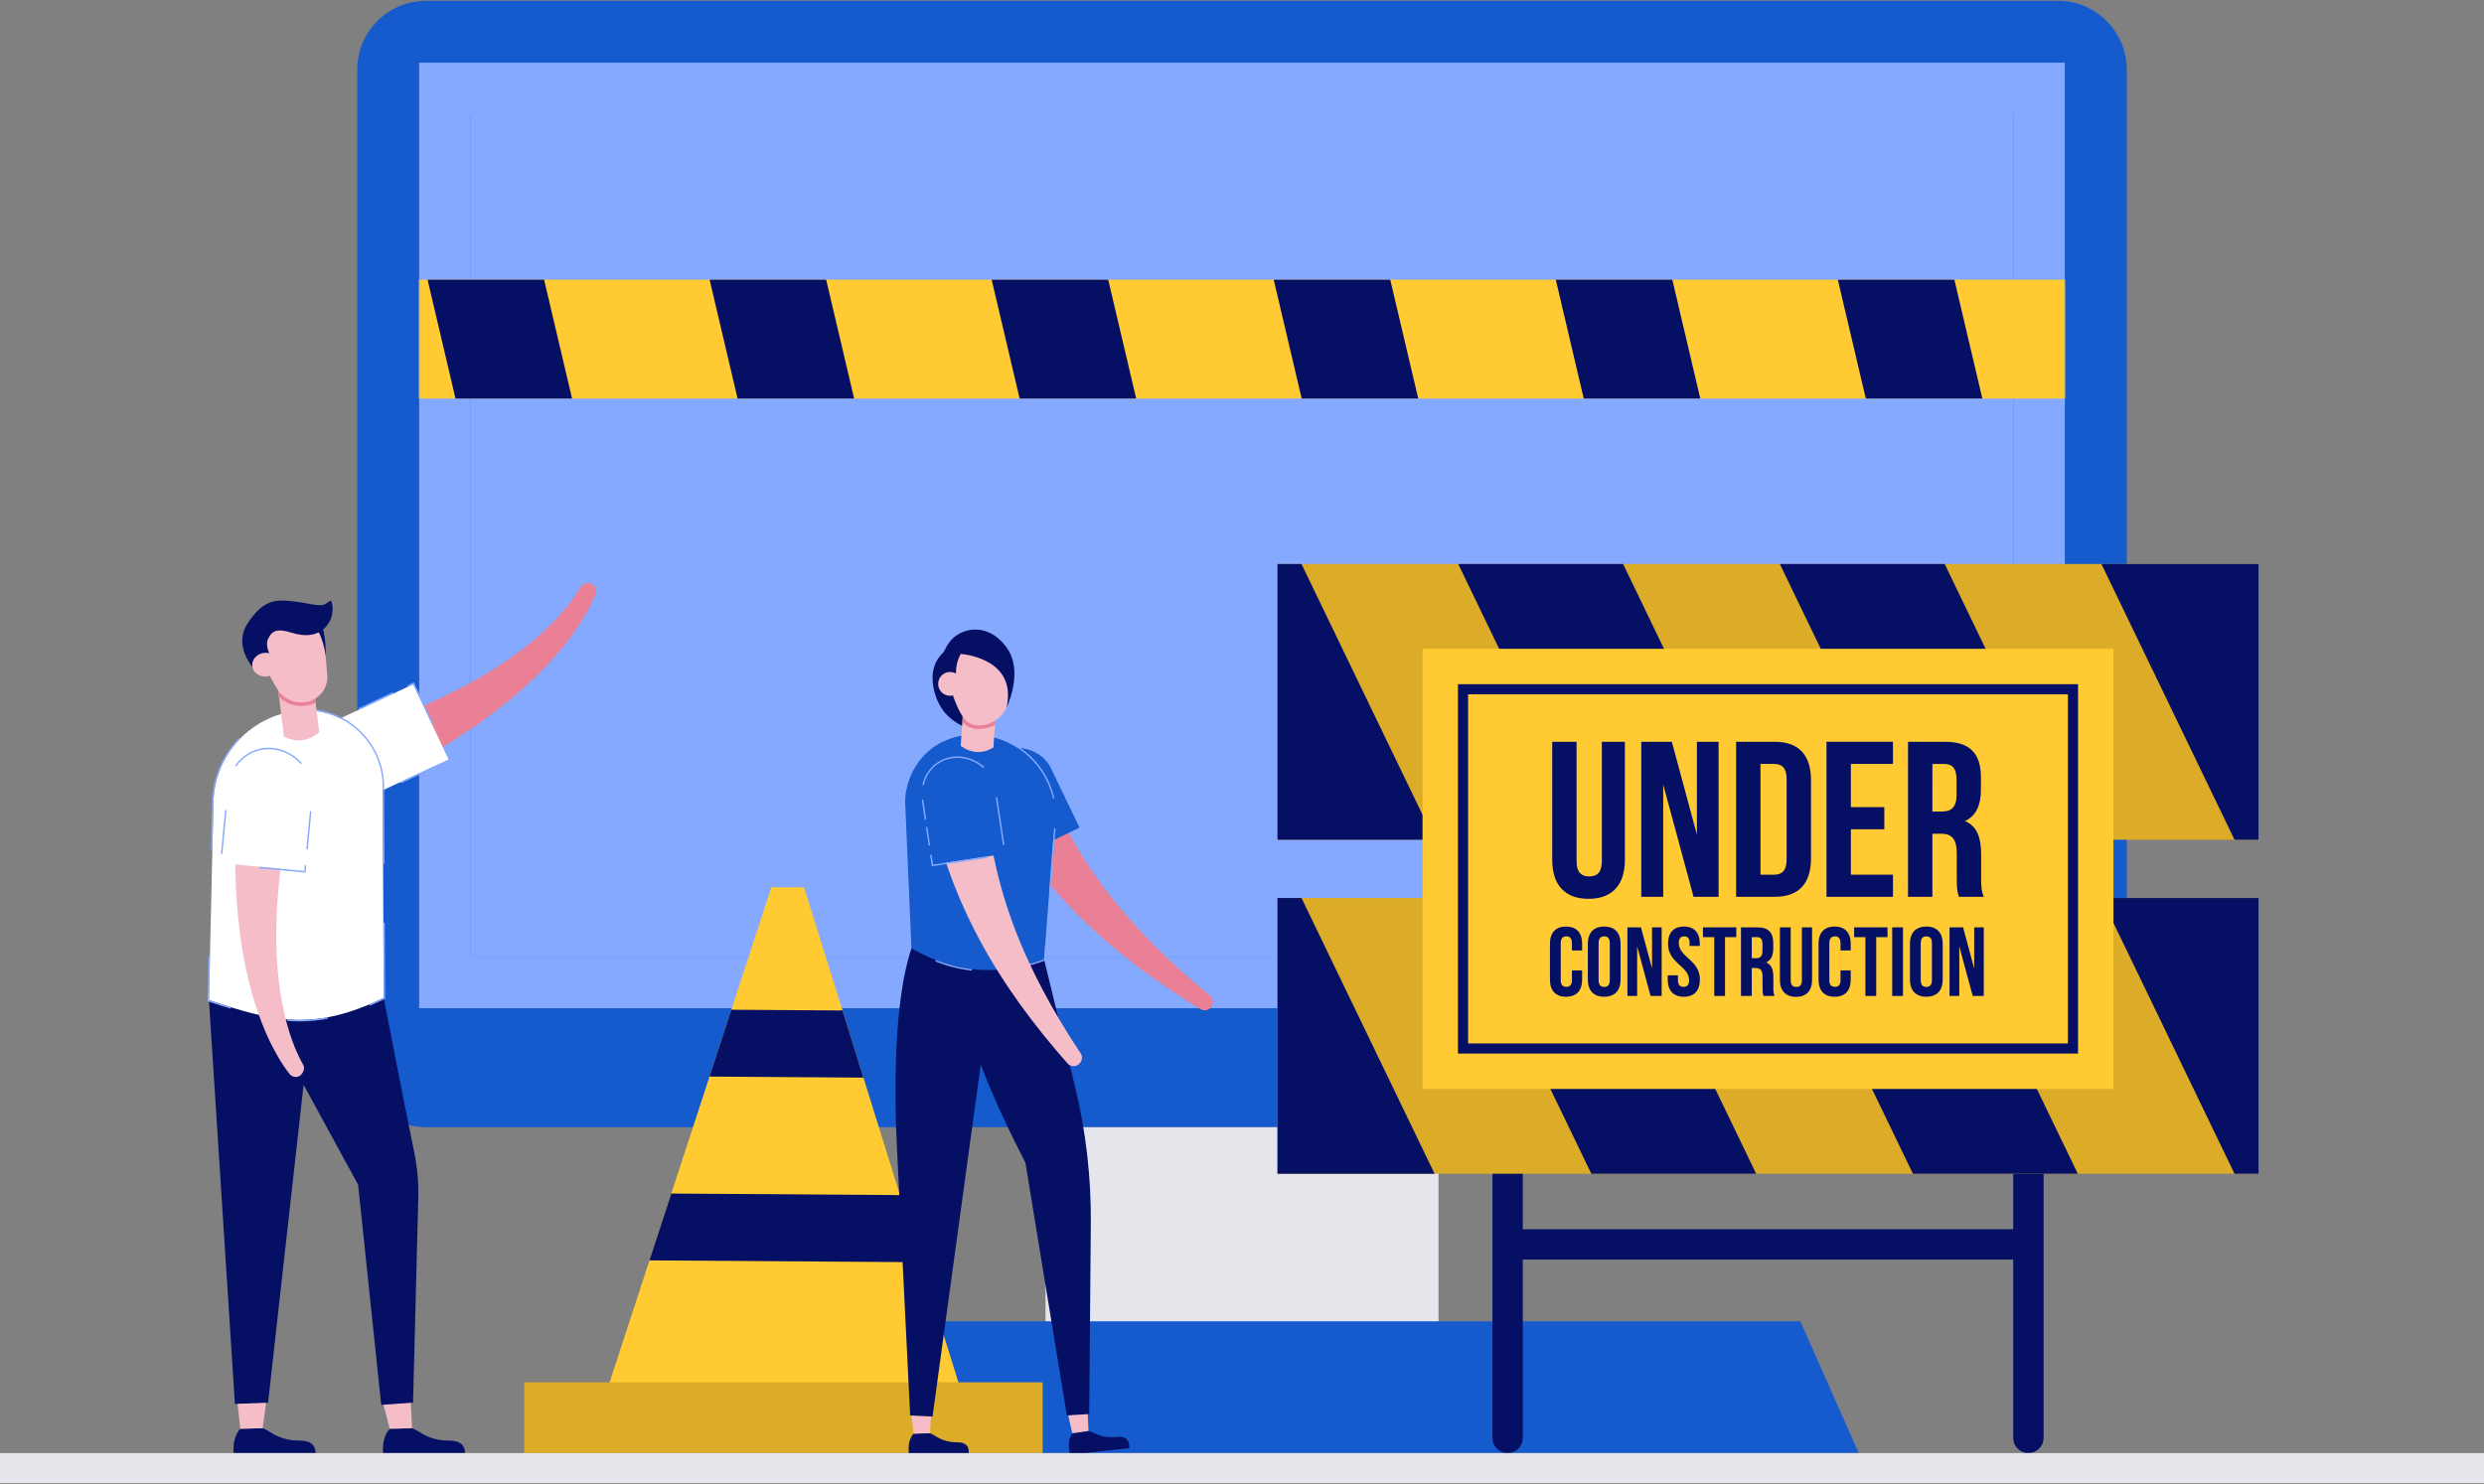 <svg width="1650" height="986" viewBox="0 0 1650 986" fill="none" xmlns="http://www.w3.org/2000/svg">
<rect x="0" y="0" width="1650" height="986" fill="#808080" stroke="none"/>
<path d="M237.31 46.265V703.232C237.31 728.501 257.795 748.986 283.064 748.986H1366.94C1392.2 748.986 1412.69 728.501 1412.69 703.232V46.265C1412.69 20.996 1392.2 0.511 1366.94 0.511H283.064C257.795 0.511 237.31 20.996 237.31 46.265Z" fill="#155BCD"/>
<path d="M1337.29 75.907H312.709V635.646H1337.29V75.907Z" fill="#84A9FF"/>
<path d="M278.432 41.636V669.917H1371.56V41.636H278.432ZM1337.29 635.646H312.71V75.907H1337.29L1337.29 635.646Z" fill="#84A9FF"/>
<path d="M955.539 748.986H694.461V881.117H955.539V748.986Z" fill="#E5E6EB"/>
<path d="M1234.66 965.489H415.342L454.079 877.933H1195.92L1234.66 965.489Z" fill="#155BCD"/>
<path d="M1354.1 748.999H994.702C992.845 748.999 991.34 750.504 991.34 752.361V955.404C991.34 960.965 995.864 965.489 1001.42 965.489C1006.99 965.489 1011.51 960.965 1011.51 955.404V836.922H1337.29V955.404C1337.29 960.965 1341.81 965.489 1347.38 965.489C1352.94 965.489 1357.46 960.965 1357.46 955.404V752.361C1357.46 750.504 1355.95 748.999 1354.1 748.999ZM1011.51 816.752V769.169H1337.29V816.752H1011.51Z" fill="#050F64"/>
<path d="M1500.24 374.748H848.559V557.965H1500.24V374.748Z" fill="#DCAB28"/>
<path d="M952.918 557.965H848.559V374.748H864.514L952.918 557.965Z" fill="#050F64"/>
<path d="M1166.54 557.965H1057.04L968.631 374.748H1078.14L1166.54 557.965Z" fill="#050F64"/>
<path d="M1380.17 557.965H1270.66L1182.26 374.748H1291.76L1380.17 557.965Z" fill="#050F64"/>
<path d="M1500.24 374.748V557.965H1484.29L1395.88 374.748H1500.24Z" fill="#050F64"/>
<path d="M1500.24 596.673H848.559V779.89H1500.24V596.673Z" fill="#DCAB28"/>
<path d="M952.918 779.89H848.559V596.673H864.514L952.918 779.89Z" fill="#050F64"/>
<path d="M1166.54 779.89H1057.04L968.631 596.673H1078.14L1166.54 779.89Z" fill="#050F64"/>
<path d="M1380.17 779.89H1270.66L1182.26 596.673H1291.76L1380.17 779.89Z" fill="#050F64"/>
<path d="M1500.24 596.673V779.89H1484.29L1395.88 596.673H1500.24Z" fill="#050F64"/>
<path d="M1403.87 723.559V431.08L944.926 431.08V723.559H1403.87Z" fill="#FFCA32"/>
<path d="M1047.25 572.348C1047.25 579.707 1050.49 582.356 1055.64 582.356C1060.79 582.356 1064.03 579.707 1064.03 572.348V492.874H1079.33V571.318C1079.33 587.802 1071.09 597.221 1055.2 597.221C1039.3 597.221 1031.06 587.802 1031.06 571.318V492.874H1047.25V572.348Z" fill="#050F64"/>
<path d="M1104.79 595.896H1090.22V492.874H1110.53L1127.16 554.54V492.874H1141.58V595.896H1124.95L1104.79 521.278V595.896Z" fill="#050F64"/>
<path d="M1178.81 492.873C1195 492.873 1202.95 501.85 1202.95 518.334V570.434C1202.95 586.918 1195 595.896 1178.81 595.896H1153.21V492.874L1178.81 492.873ZM1169.4 581.178H1178.52C1183.67 581.178 1186.76 578.529 1186.76 571.17V517.599C1186.76 510.24 1183.67 507.592 1178.52 507.592H1169.4V581.178Z" fill="#050F64"/>
<path d="M1251.66 536.29V551.008H1229.44V581.178H1257.4V595.896H1213.25V492.874H1257.4V507.592H1229.44V536.291L1251.66 536.29Z" fill="#050F64"/>
<path d="M1299.78 583.238V567.049C1299.78 557.483 1296.55 553.95 1289.19 553.95H1283.59V595.895H1267.41V492.873H1291.84C1308.61 492.873 1315.83 500.673 1315.83 516.568V524.663C1315.83 535.26 1312.44 542.177 1305.23 545.562C1313.32 548.947 1315.97 556.748 1315.97 567.492V583.387C1315.97 588.391 1316.12 592.07 1317.74 595.897H1301.26C1300.37 593.246 1299.78 591.627 1299.78 583.238ZM1283.59 539.234H1289.92C1295.96 539.234 1299.64 536.585 1299.64 528.343V518.188C1299.64 510.829 1297.13 507.592 1291.4 507.592H1283.6L1283.59 539.234Z" fill="#050F64"/>
<path d="M1050.93 650.821C1050.93 658.117 1047.28 662.286 1040.25 662.286C1033.21 662.286 1029.56 658.117 1029.56 650.821V627.108C1029.56 619.812 1033.21 615.643 1040.25 615.643C1047.28 615.643 1050.93 619.812 1050.93 627.108V631.538H1044.16V626.652C1044.16 623.395 1042.72 622.157 1040.44 622.157C1038.16 622.157 1036.73 623.395 1036.73 626.652V651.277C1036.73 654.534 1038.16 655.707 1040.44 655.707C1042.72 655.707 1044.16 654.534 1044.16 651.277V644.762H1050.93V650.821Z" fill="#050F64"/>
<path d="M1065.59 615.643C1072.62 615.643 1076.47 619.812 1076.47 627.108V650.821C1076.47 658.117 1072.62 662.286 1065.59 662.286C1058.55 662.286 1054.71 658.117 1054.71 650.821V627.108C1054.71 619.812 1058.55 615.643 1065.59 615.643ZM1065.59 655.772C1067.87 655.772 1069.3 654.534 1069.3 651.277V626.652C1069.3 623.395 1067.87 622.157 1065.59 622.157C1063.31 622.157 1061.87 623.395 1061.87 626.652V651.277C1061.87 654.534 1063.31 655.772 1065.59 655.772Z" fill="#050F64"/>
<path d="M1087.47 661.765H1081.02V616.164H1090.01L1097.37 643.459V616.164H1103.76V661.765H1096.4L1087.47 628.737V661.765Z" fill="#050F64"/>
<path d="M1118.54 615.643C1125.51 615.643 1129.1 619.812 1129.1 627.108V628.541H1122.32V626.652C1122.32 623.395 1121.02 622.157 1118.74 622.157C1116.46 622.157 1115.16 623.395 1115.16 626.652C1115.16 636.033 1129.16 637.792 1129.16 650.821C1129.16 658.117 1125.51 662.286 1118.48 662.286C1111.44 662.286 1107.79 658.117 1107.79 650.821V648.02H1114.57V651.277C1114.57 654.534 1116 655.707 1118.28 655.707C1120.56 655.707 1121.99 654.534 1121.99 651.277C1121.99 641.896 1107.99 640.137 1107.99 627.108C1107.99 619.812 1111.57 615.643 1118.54 615.643Z" fill="#050F64"/>
<path d="M1153.33 616.164V622.678H1145.84V661.765H1138.67V622.678H1131.18V616.164H1153.33Z" fill="#050F64"/>
<path d="M1170.79 656.162V648.996C1170.79 644.762 1169.35 643.198 1166.1 643.198H1163.62V661.764H1156.45V616.163H1167.27C1174.7 616.163 1177.89 619.616 1177.89 626.651V630.234C1177.89 634.925 1176.39 637.986 1173.2 639.484C1176.78 640.982 1177.95 644.435 1177.95 649.191V656.226C1177.95 658.441 1178.02 660.07 1178.73 661.763H1171.44C1171.05 660.592 1170.79 659.875 1170.79 656.162ZM1163.62 636.684H1166.42C1169.09 636.684 1170.72 635.511 1170.72 631.863V627.368C1170.72 624.111 1169.61 622.677 1167.07 622.677H1163.62V636.684Z" fill="#050F64"/>
<path d="M1189.48 651.342C1189.48 654.599 1190.91 655.772 1193.19 655.772C1195.47 655.772 1196.91 654.599 1196.91 651.342V616.164H1203.68V650.886C1203.68 658.182 1200.03 662.351 1193 662.351C1185.96 662.351 1182.31 658.182 1182.31 650.886V616.164H1189.48L1189.48 651.342Z" fill="#050F64"/>
<path d="M1229.35 650.821C1229.35 658.117 1225.7 662.286 1218.66 662.286C1211.63 662.286 1207.98 658.117 1207.98 650.821V627.108C1207.98 619.812 1211.63 615.643 1218.66 615.643C1225.7 615.643 1229.35 619.812 1229.35 627.108V631.538H1222.57V626.652C1222.57 623.395 1221.14 622.157 1218.86 622.157C1216.58 622.157 1215.14 623.395 1215.14 626.652V651.277C1215.14 654.534 1216.58 655.707 1218.86 655.707C1221.14 655.707 1222.57 654.534 1222.57 651.277V644.762H1229.35V650.821Z" fill="#050F64"/>
<path d="M1253.77 616.164V622.678H1246.28V661.765H1239.12V622.678H1231.62V616.164H1253.77Z" fill="#050F64"/>
<path d="M1264.06 616.164V661.765H1256.9V616.164H1264.06Z" fill="#050F64"/>
<path d="M1279.57 615.643C1286.6 615.643 1290.45 619.812 1290.45 627.108V650.821C1290.45 658.117 1286.6 662.286 1279.57 662.286C1272.53 662.286 1268.69 658.117 1268.69 650.821V627.108C1268.69 619.812 1272.53 615.643 1279.57 615.643ZM1279.57 655.772C1281.85 655.772 1283.28 654.534 1283.28 651.277V626.652C1283.28 623.395 1281.85 622.157 1279.57 622.157C1277.29 622.157 1275.85 623.395 1275.85 626.652V651.277C1275.85 654.534 1277.29 655.772 1279.57 655.772Z" fill="#050F64"/>
<path d="M1301.45 661.765H1295V616.164H1303.99L1311.35 643.459V616.164H1317.74V661.765H1310.38L1301.45 628.737L1301.45 661.765Z" fill="#050F64"/>
<path d="M1380.34 700.027H968.459V454.611H1380.34V700.027ZM975.182 693.304H1373.62V461.334H975.182V693.304Z" fill="#050F64"/>
<path d="M637.242 920.462L404.796 918.885L431.397 837.455L445.897 793.042L471.291 715.324L485.79 670.912L512.391 589.481L534.142 589.629L559.636 671.413L573.532 716.018L597.853 794.073L611.748 838.678L637.242 920.462Z" fill="#FFCA32"/>
<path d="M573.532 716.018L471.291 715.324L485.79 670.912L559.636 671.413L573.532 716.018Z" fill="#050F64"/>
<path d="M611.748 838.678L431.397 837.455L445.897 793.042L597.853 794.073L611.748 838.678Z" fill="#050F64"/>
<path d="M692.581 918.469H348.223V965.489H692.581V918.469Z" fill="#DCAB28"/>
<path d="M254.455 965.486L308.89 965.489C308.849 963.625 308.485 961.834 307.36 960.387C306.07 958.715 303.976 957.841 301.904 957.483C299.824 957.125 297.692 957.22 295.586 957.117C290.422 956.863 285.32 955.386 280.818 952.838C278.466 951.519 276.265 949.894 273.726 948.969L258.89 949.358C256.86 951.546 255.555 954.413 254.926 957.357C254.352 960.022 254.289 962.761 254.455 965.486Z" fill="#050F64"/>
<path d="M254.722 933.317L258.889 949.357L273.726 948.969L272.853 931.73L254.722 933.317Z" fill="#F5BDC8"/>
<path d="M277.844 796.117C278.109 785.769 277.187 775.428 275.092 765.29C267.872 730.343 254.886 663.033 254.884 663.023C252.871 648.521 240.816 644.276 226.314 646.288C217.884 647.458 138.718 663.846 138.787 664.592L156.043 932.86L178.062 932.104L201.661 720.773L237.862 787.147L237.887 787.227L253.213 933.432L274.366 931.984L277.844 796.117Z" fill="#050F64"/>
<path d="M155.182 965.486H209.617C209.576 963.622 209.212 961.831 208.087 960.384C206.797 958.712 204.703 957.838 202.631 957.48C200.55 957.122 198.418 957.218 196.313 957.114C191.149 956.861 186.047 955.384 181.545 952.836C179.193 951.517 176.992 949.892 174.453 948.967L159.617 949.356C157.587 951.544 156.282 954.411 155.653 957.356C155.079 960.022 155.016 962.761 155.182 965.486Z" fill="#050F64"/>
<path d="M157.843 932.798L159.616 949.357L174.452 948.968L176.753 932.149L157.843 932.798Z" fill="#F5BDC8"/>
<path d="M392.493 387.792C389.712 386.964 386.878 387.823 385.633 390.047C381.863 396.688 376.973 402.947 371.748 408.794C366.455 414.625 360.706 420.067 354.663 425.168C353.127 426.422 351.65 427.723 350.076 428.933L345.39 432.58L340.59 436.089C339.004 437.268 337.326 438.349 335.703 439.482L333.253 441.162L330.746 442.774C329.07 443.841 327.417 444.929 325.73 445.976C322.304 448.006 318.959 450.118 315.456 452.021C287.749 467.659 257.853 479.361 227.247 488.606C226.045 489.007 224.919 489.534 223.875 490.168C222.826 490.793 221.844 491.498 220.958 492.311C219.182 493.93 217.756 495.918 216.736 498.139C214.701 502.58 214.277 507.955 216.071 513.116C217.865 518.277 221.552 522.167 226.087 524.232C228.353 525.266 230.827 525.844 233.36 525.905C234.625 525.932 235.91 525.846 237.181 525.593C238.449 525.329 239.712 524.928 240.948 524.382C271.859 510.143 301.847 493.349 329.099 472.546C332.534 470.005 335.829 467.234 339.167 464.565C340.815 463.195 342.433 461.779 344.063 460.39L346.498 458.295L348.88 456.126C350.457 454.666 352.072 453.269 353.608 451.761L358.232 447.28L362.727 442.658C364.229 441.128 365.644 439.493 367.101 437.918C372.846 431.517 378.239 424.776 383.108 417.637C387.924 410.444 392.296 402.958 395.582 394.693C396.721 391.885 395.297 388.626 392.493 387.792Z" fill="#EA8096"/>
<path d="M297.941 504.654L252.279 526.041C238.467 532.51 222.082 527.702 215.613 513.89C209.144 500.078 215.04 482.493 228.852 476.024L274.514 454.637L297.941 504.654Z" fill="white"/>
<path d="M214.737 514.298C215.11 515.092 215.521 515.875 215.962 516.623C220.584 524.461 228.686 529.1 237.505 529.758L237.527 528.798C228.31 528.1 219.842 522.916 215.615 513.887C212.477 507.19 212.25 499.605 214.422 492.829L213.543 492.412C211.179 499.67 211.613 507.615 214.737 514.298ZM238.304 471.597L261.422 460.77L260.929 459.935L237.952 470.696L238.304 471.597ZM274.515 454.639L287.216 481.76L288.079 481.324L274.977 453.352L270.597 455.403L270.943 456.313L274.515 454.639ZM266.368 520.505L292.773 508.137L292.396 507.25L265.878 519.673L266.368 520.505Z" fill="#84A9FF"/>
<path d="M198.728 472.192C228.455 469.55 254.082 492.901 254.206 522.746L254.885 663.023C207.409 686.039 180.611 678.35 138.788 664.592L141.782 532.795C142.621 501.064 167.111 475.002 198.728 472.192Z" fill="white"/>
<path d="M255.17 522.743C255.054 494.223 231.788 471.025 203.316 471.025C201.767 471.025 200.194 471.093 198.641 471.233C197.879 471.301 197.126 471.383 196.373 471.479C196.31 471.807 196.243 472.14 196.17 472.478C197.014 472.362 197.868 472.271 198.727 472.193C200.271 472.058 201.801 471.99 203.316 471.99C231.045 471.99 254.084 494.45 254.204 522.743L254.45 573.955H255.415L255.17 522.743ZM190.685 677.343L190.753 678.313C193.518 678.54 196.287 678.656 199.076 678.656C205.271 678.656 211.5 678.072 217.884 676.876L217.556 675.964C208.161 677.715 199.379 678.053 190.685 677.343ZM140.815 532.774L140.091 564.739H141.056L141.78 532.793C142.209 516.523 148.858 501.745 159.502 490.826C159.266 490.594 159.034 490.373 158.812 490.146C148.004 501.234 141.254 516.244 140.815 532.774ZM139.459 635.067L138.499 634.932L137.809 665.286L138.484 665.508C143.647 667.206 148.549 668.799 153.263 670.236C153.263 669.903 153.268 669.575 153.278 669.242C148.627 667.809 143.816 666.246 138.789 664.591L139.459 635.067ZM255.604 613.051H254.644L254.885 663.023C251.672 664.582 248.55 666 245.515 667.279L245.751 668.23C248.873 666.913 252.052 665.47 255.304 663.892L255.849 663.627L255.604 613.051Z" fill="#84A9FF"/>
<path d="M207.622 450.542L212.041 486.539C204.846 492.577 197.028 493.537 188.586 489.418L184.167 453.421L207.622 450.542Z" fill="#F5BDC8"/>
<path d="M207.622 450.542L209.621 466.824C208.054 467.664 206.34 468.29 204.517 468.673C203.932 468.793 203.345 468.889 202.754 468.961C196.298 469.753 189.868 467.506 185.353 463.081L184.167 453.42L207.622 450.542Z" fill="#EA8096"/>
<path d="M215.581 427.217L217.371 448.443C218.086 456.924 212.361 464.604 204.03 466.342C196.459 467.921 188.642 464.741 184.451 458.24C181.676 453.937 179.023 448.879 176.419 443.52C172.257 434.957 172.968 424.678 178.66 417.045C183.512 410.54 190.285 407.874 199.123 409.33C208.053 410.802 214.82 418.2 215.581 427.217Z" fill="#F5BDC8"/>
<path d="M199.75 714.324C201.876 712.349 202.576 709.472 201.292 707.27C197.486 700.649 194.58 693.258 192.197 685.786C189.863 678.264 188.096 670.548 186.772 662.751C186.472 660.791 186.102 658.858 185.859 656.887L185.098 650.998L184.514 645.081C184.304 643.116 184.225 641.121 184.073 639.148L183.871 636.184L183.755 633.206C183.687 631.22 183.59 629.243 183.545 627.259C183.537 623.276 183.417 619.323 183.557 615.338C184.161 583.528 189.269 551.832 196.853 520.773C197.118 519.534 197.237 518.297 197.221 517.075C197.216 515.854 197.108 514.65 196.857 513.473C196.365 511.121 195.377 508.882 193.982 506.876C191.191 502.867 186.776 499.771 181.419 498.695C176.062 497.619 170.839 498.818 166.756 501.675C164.715 503.102 162.959 504.939 161.62 507.089C160.954 508.165 160.376 509.315 159.948 510.539C159.531 511.765 159.236 513.057 159.078 514.399C155.641 548.258 154.873 582.619 158.948 616.661C159.392 620.911 160.104 625.157 160.708 629.387C161.051 631.503 161.449 633.615 161.817 635.725L162.385 638.887L163.043 642.041C163.499 644.141 163.883 646.242 164.401 648.331L165.912 654.59L167.61 660.809C168.165 662.88 168.854 664.93 169.471 666.985C172.066 675.185 175.133 683.255 178.809 691.075C182.558 698.877 186.786 706.446 192.235 713.475C194.077 715.887 197.607 716.317 199.75 714.324Z" fill="#F5BDC8"/>
<path d="M147.12 573.517L151.894 523.321C153.338 508.138 165.803 496.467 180.986 497.911C196.169 499.355 208.321 513.367 206.877 528.55L202.103 578.746L147.12 573.517Z" fill="white"/>
<path d="M181.079 496.948C180.206 496.866 179.323 496.823 178.454 496.823C169.354 496.823 161.243 501.445 156.197 508.707L157.012 509.214C162.295 501.629 171.062 496.968 180.987 497.914C188.35 498.614 194.999 502.271 199.732 507.583L200.538 507.038C195.487 501.315 188.423 497.653 181.079 496.948ZM205.889 538.94L203.472 564.353H204.442L206.845 539.094L205.889 538.94ZM202.102 578.745L172.289 575.908L172.226 576.873L202.975 579.797L203.433 574.982L202.473 574.818L202.102 578.745ZM149.505 538.269L146.745 567.296L147.7 567.421L150.47 538.269H149.505Z" fill="#84A9FF"/>
<path d="M209.607 416.629C209.607 416.629 214.761 422.964 216.316 435.93C216.316 435.93 216.948 422.553 212.919 412.775L209.607 416.629Z" fill="#050F64"/>
<path d="M168.892 444.658C168.892 444.658 154.678 429.744 164.2 414.689C174.463 398.464 183.11 398.473 192.553 399.335C204.496 400.425 211.333 403.309 215.528 401.603C217.77 400.691 219.481 398.353 220.095 399.615C220.708 400.877 222.705 408.618 217.165 415.634C211.624 422.65 202.898 423.284 193.709 420.397C184.52 417.511 180.642 418.761 178.035 424.581C175.269 430.756 182.156 439.895 182.156 439.895L179.735 441.292C179.735 441.292 168.935 437.31 168.892 444.658Z" fill="#050F64"/>
<path d="M185.151 440.53C185.681 444.849 182.177 448.833 177.323 449.429C172.47 450.025 168.106 447.006 167.575 442.687C167.045 438.368 170.549 434.383 175.403 433.788C180.257 433.193 184.621 436.211 185.151 440.53Z" fill="#F5BDC8"/>
<mask id="mask0_1423_14781" style="mask-type:luminance" maskUnits="userSpaceOnUse" x="278" y="156" width="1094" height="145">
<path d="M1371.56 156.258H278.432V300.258H1371.56V156.258Z" fill="white"/>
</mask>
<g mask="url(#mask0_1423_14781)">
<path d="M1573.81 185.837H39.356V264.807H1573.81V185.837Z" fill="#FFCA32"/>
<path d="M379.996 264.807H302.576L284.006 185.837H361.426L379.996 264.807Z" fill="#050F64"/>
<path d="M567.356 264.807H489.936L471.366 185.837H548.776L567.356 264.807Z" fill="#050F64"/>
<path d="M754.706 264.807H677.286L658.716 185.837H736.136L754.706 264.807Z" fill="#050F64"/>
<path d="M942.066 264.807H864.646L846.066 185.837H923.486L942.066 264.807Z" fill="#050F64"/>
<path d="M1129.42 264.807H1052L1033.43 185.837H1110.85L1129.42 264.807Z" fill="#050F64"/>
<path d="M1316.78 264.807H1239.36L1220.78 185.837H1298.2L1316.78 264.807Z" fill="#050F64"/>
</g>
<path d="M642.34 960.653C641.396 959.429 639.862 958.789 638.345 958.527C636.822 958.265 635.26 958.335 633.718 958.259C629.936 958.074 626.201 956.992 622.904 955.126C621.182 954.16 619.57 952.97 617.71 952.293L606.846 952.578C605.36 954.18 604.404 956.279 603.943 958.436C603.524 960.388 603.477 962.393 603.599 964.389V966.654H643.451V964.389H643.46C643.431 963.025 643.164 961.713 642.34 960.653Z" fill="#050F64"/>
<path d="M605.482 940.513L606.846 952.578L617.711 952.293L618.44 941.135L605.482 940.513Z" fill="#F5BDC8"/>
<path d="M748.461 956.337C747.385 955.227 745.789 954.764 744.252 954.673C742.709 954.584 741.165 954.829 739.625 954.927C735.846 955.168 732.013 954.513 728.527 953.03C726.707 952.264 724.972 951.263 723.048 950.799L712.285 952.304C710.988 954.063 710.274 956.256 710.059 958.451C709.862 960.438 710.041 962.436 710.387 964.405L710.642 966.656L750.241 962.177L749.986 959.926L749.995 959.925C749.812 958.571 749.399 957.297 748.461 956.337Z" fill="#050F64"/>
<path d="M595.936 765.302C593.652 723.264 594.048 663.705 605.43 630.158C605.533 629.549 693.535 637.45 693.538 637.462L714.078 721.95C721.31 751.677 724.837 782.185 724.581 812.778L723.517 939.564L708.666 940.526L681.158 772.622C670.902 752.699 659.94 729.747 651.457 707.378L619.439 941.182L604.574 940.469C604.574 940.469 595.936 765.435 595.94 765.302H595.936Z" fill="#050F64"/>
<path d="M709.573 940.468L712.285 952.303L723.048 950.798L722.519 939.629L709.573 940.468Z" fill="#F5BDC8"/>
<path d="M804.701 668.906C806.359 666.515 805.963 663.296 803.801 661.562C791.072 651.165 778.831 640.29 767.348 628.808C755.865 617.329 745.135 605.251 735.418 592.556C725.722 579.846 717.043 566.528 709.55 552.706C705.827 545.78 702.401 538.732 699.272 531.582C698.511 529.784 697.703 528.013 696.981 526.201L694.808 520.781C693.447 517.132 692.064 513.507 690.85 509.818C690.43 508.661 689.867 507.594 689.233 506.592C688.608 505.587 687.876 504.664 687.051 503.826C685.397 502.154 683.378 500.82 681.191 499.846C676.781 497.921 671.404 497.513 666.244 499.309C661.084 501.105 657.21 504.82 655.203 509.487C654.179 511.823 653.692 514.362 653.737 516.967C653.758 518.27 653.91 519.588 654.2 520.901C654.499 522.21 654.975 523.497 655.574 524.761C657.52 528.718 659.637 532.59 661.732 536.457L665.005 542.186C666.093 544.094 667.267 545.955 668.394 547.836C672.984 555.319 677.863 562.593 683.01 569.633C693.351 583.685 704.758 596.782 716.954 608.881C729.171 620.965 742.171 632.047 755.67 642.261C769.171 652.477 783.175 661.82 797.459 670.528C799.87 672.008 803.042 671.297 804.701 668.906Z" fill="#EA8096"/>
<path d="M673.951 570.66L655.003 531.283C649.272 519.372 653.29 505.13 665.201 499.398C677.112 493.667 692.404 498.617 698.136 510.528L717.084 549.905L673.951 570.66Z" fill="#155BCD"/>
<path d="M645.782 488.117C679.036 487.771 704.81 517.088 700.206 550.024L693.537 637.462C656.633 650.84 629.159 643.525 605.429 630.158L601.435 537.114C599.099 510.974 619.539 488.389 645.782 488.117Z" fill="#155BCD"/>
<path d="M601.106 524.547L602.047 524.634C603.263 518.255 605.839 512.331 609.473 507.187L608.812 506.454C604.961 511.872 602.336 518.063 601.106 524.547ZM621.67 637.933L621.366 638.85C629.501 642.03 637.491 644.037 645.597 644.939V643.964C637.095 642.99 629.167 640.862 621.67 637.933ZM626.721 492.558C632.477 489.779 638.933 488.187 645.784 488.114C672.263 487.839 693.995 506.372 699.427 530.564L700.353 530.371C698.365 521.512 694.206 513.18 688.107 506.169C677.589 494.083 662.376 487.149 646.362 487.149H645.773C639.062 487.221 632.5 488.775 626.536 491.607L626.721 492.558ZM693.537 637.46C685.045 640.538 677.05 642.521 669.485 643.588V644.548C677.417 643.443 685.576 641.373 693.865 638.367L694.454 638.155L695.313 626.908C695.004 626.744 694.691 626.58 694.382 626.411L693.537 637.46ZM700.181 550.332L696.818 594.413H697.788L701.151 550.332H700.181Z" fill="#84A9FF"/>
<path d="M637.638 427.401C637.638 427.401 614.654 432.751 620.378 458.294C624.2 475.352 636.563 483.999 654.453 486.92L637.638 427.401Z" fill="#050F64"/>
<path d="M661.628 470.371L659.872 496.724C652.388 501.043 645.153 500.661 638.164 495.58L639.92 469.227L661.628 470.371Z" fill="#F5BDC8"/>
<path d="M661.471 473.389L661.036 481.652C657.669 483.425 653.846 484.415 649.836 484.394C649.61 484.389 649.383 484.385 649.158 484.373C645.398 484.175 641.852 482.541 639.363 479.867L639.765 472.245L661.471 473.389Z" fill="#EA8096"/>
<path d="M672.282 439.479L670.797 458.857L670.464 463.157C669.538 473.885 660.536 482.106 649.766 482.054C648.697 482.049 647.602 481.892 646.538 481.579C646.133 481.457 645.728 481.32 645.327 481.153C645.244 481.123 645.161 481.085 645.077 481.048C643.569 480.389 642.183 479.398 641.057 478.095C638.62 475.261 637.088 472.203 635.694 469.04C634.478 466.28 633.388 463.554 632.632 460.787C631.733 457.497 631.312 454.141 631.717 450.575L633.182 433.579L666.304 431.077L672.282 439.479Z" fill="#F5BDC8"/>
<path d="M638.176 434.511C638.176 434.511 676.072 436.863 668.605 470.123C668.605 470.123 680.528 446.025 668.393 429.886C655.027 412.11 637.197 417.95 630.862 426.441C624.527 434.932 619.778 449.029 637.428 459.107C637.428 459.107 631.49 446.498 638.176 434.511Z" fill="#050F64"/>
<path d="M638.972 454.813C638.742 459.175 635.02 462.525 630.658 462.295C626.296 462.065 622.946 458.343 623.176 453.981C623.406 449.619 627.128 446.269 631.49 446.499C635.852 446.728 639.202 450.451 638.972 454.813Z" fill="#F5BDC8"/>
<path d="M716.535 707.188C718.824 705.393 719.396 702.2 717.841 699.905C708.745 686.216 700.257 672.214 692.67 657.856C685.083 643.501 678.393 628.795 672.853 613.799C667.337 598.794 662.973 583.509 659.89 568.092C658.375 560.376 657.18 552.63 656.3 544.876C656.103 542.933 655.853 541.003 655.698 539.059L655.22 533.239C654.996 529.352 654.744 525.479 654.672 521.596C654.612 520.367 654.388 519.18 654.079 518.037C653.779 516.892 653.351 515.794 652.81 514.751C651.723 512.665 650.187 510.796 648.385 509.219C644.74 506.079 639.722 504.103 634.262 504.297C628.802 504.491 624.004 506.899 620.711 510.766C619.043 512.696 617.829 514.979 617.104 517.481C616.739 518.732 616.496 520.037 616.386 521.376C616.286 522.715 616.361 524.085 616.56 525.47C617.253 529.825 618.134 534.149 618.994 538.462L620.432 544.902C620.909 547.046 621.482 549.171 622.004 551.301C624.183 559.805 626.699 568.194 629.54 576.44C635.277 592.917 642.313 608.796 650.397 623.954C658.507 639.105 667.66 653.528 677.545 667.268C687.432 681.012 698.058 694.07 709.137 706.604C711.005 708.727 714.246 708.983 716.535 707.188Z" fill="#F5BDC8"/>
<path d="M619.763 574.478L613.273 531.264C611.31 518.193 619.35 505.769 632.422 503.806C645.493 501.843 658.646 511.084 660.609 524.155L667.099 567.369L619.763 574.478Z" fill="#155BCD"/>
<path d="M612.698 521.402L613.585 521.804C615.61 512.67 622.596 505.282 632.422 503.805C640.012 502.667 647.629 505.304 653.069 510.278L653.812 509.641C653.009 508.904 652.151 508.208 651.241 507.556C645.698 503.589 638.784 501.873 632.281 502.852C629.598 503.255 627.057 504.09 624.72 505.336C618.554 508.623 614.275 514.546 612.698 521.402ZM614.297 544.575L615.263 544.53L613.313 531.539L612.26 530.969C612.279 531.118 612.296 531.262 612.319 531.408L614.297 544.575ZM616.878 561.784L617.861 561.812L616.032 549.643L615.02 549.395L616.878 561.784ZM618.951 575.578L656.297 569.97L656.071 569.024L619.763 574.477L618.79 567.986L617.807 567.958L618.951 575.578ZM661.464 529.86L666.227 561.582L667.171 561.352L662.445 529.884L661.464 529.86Z" fill="#84A9FF"/>
<path d="M1650 965.489H0V985.489H1650V965.489Z" fill="#E5E6EB"/>
</svg>
